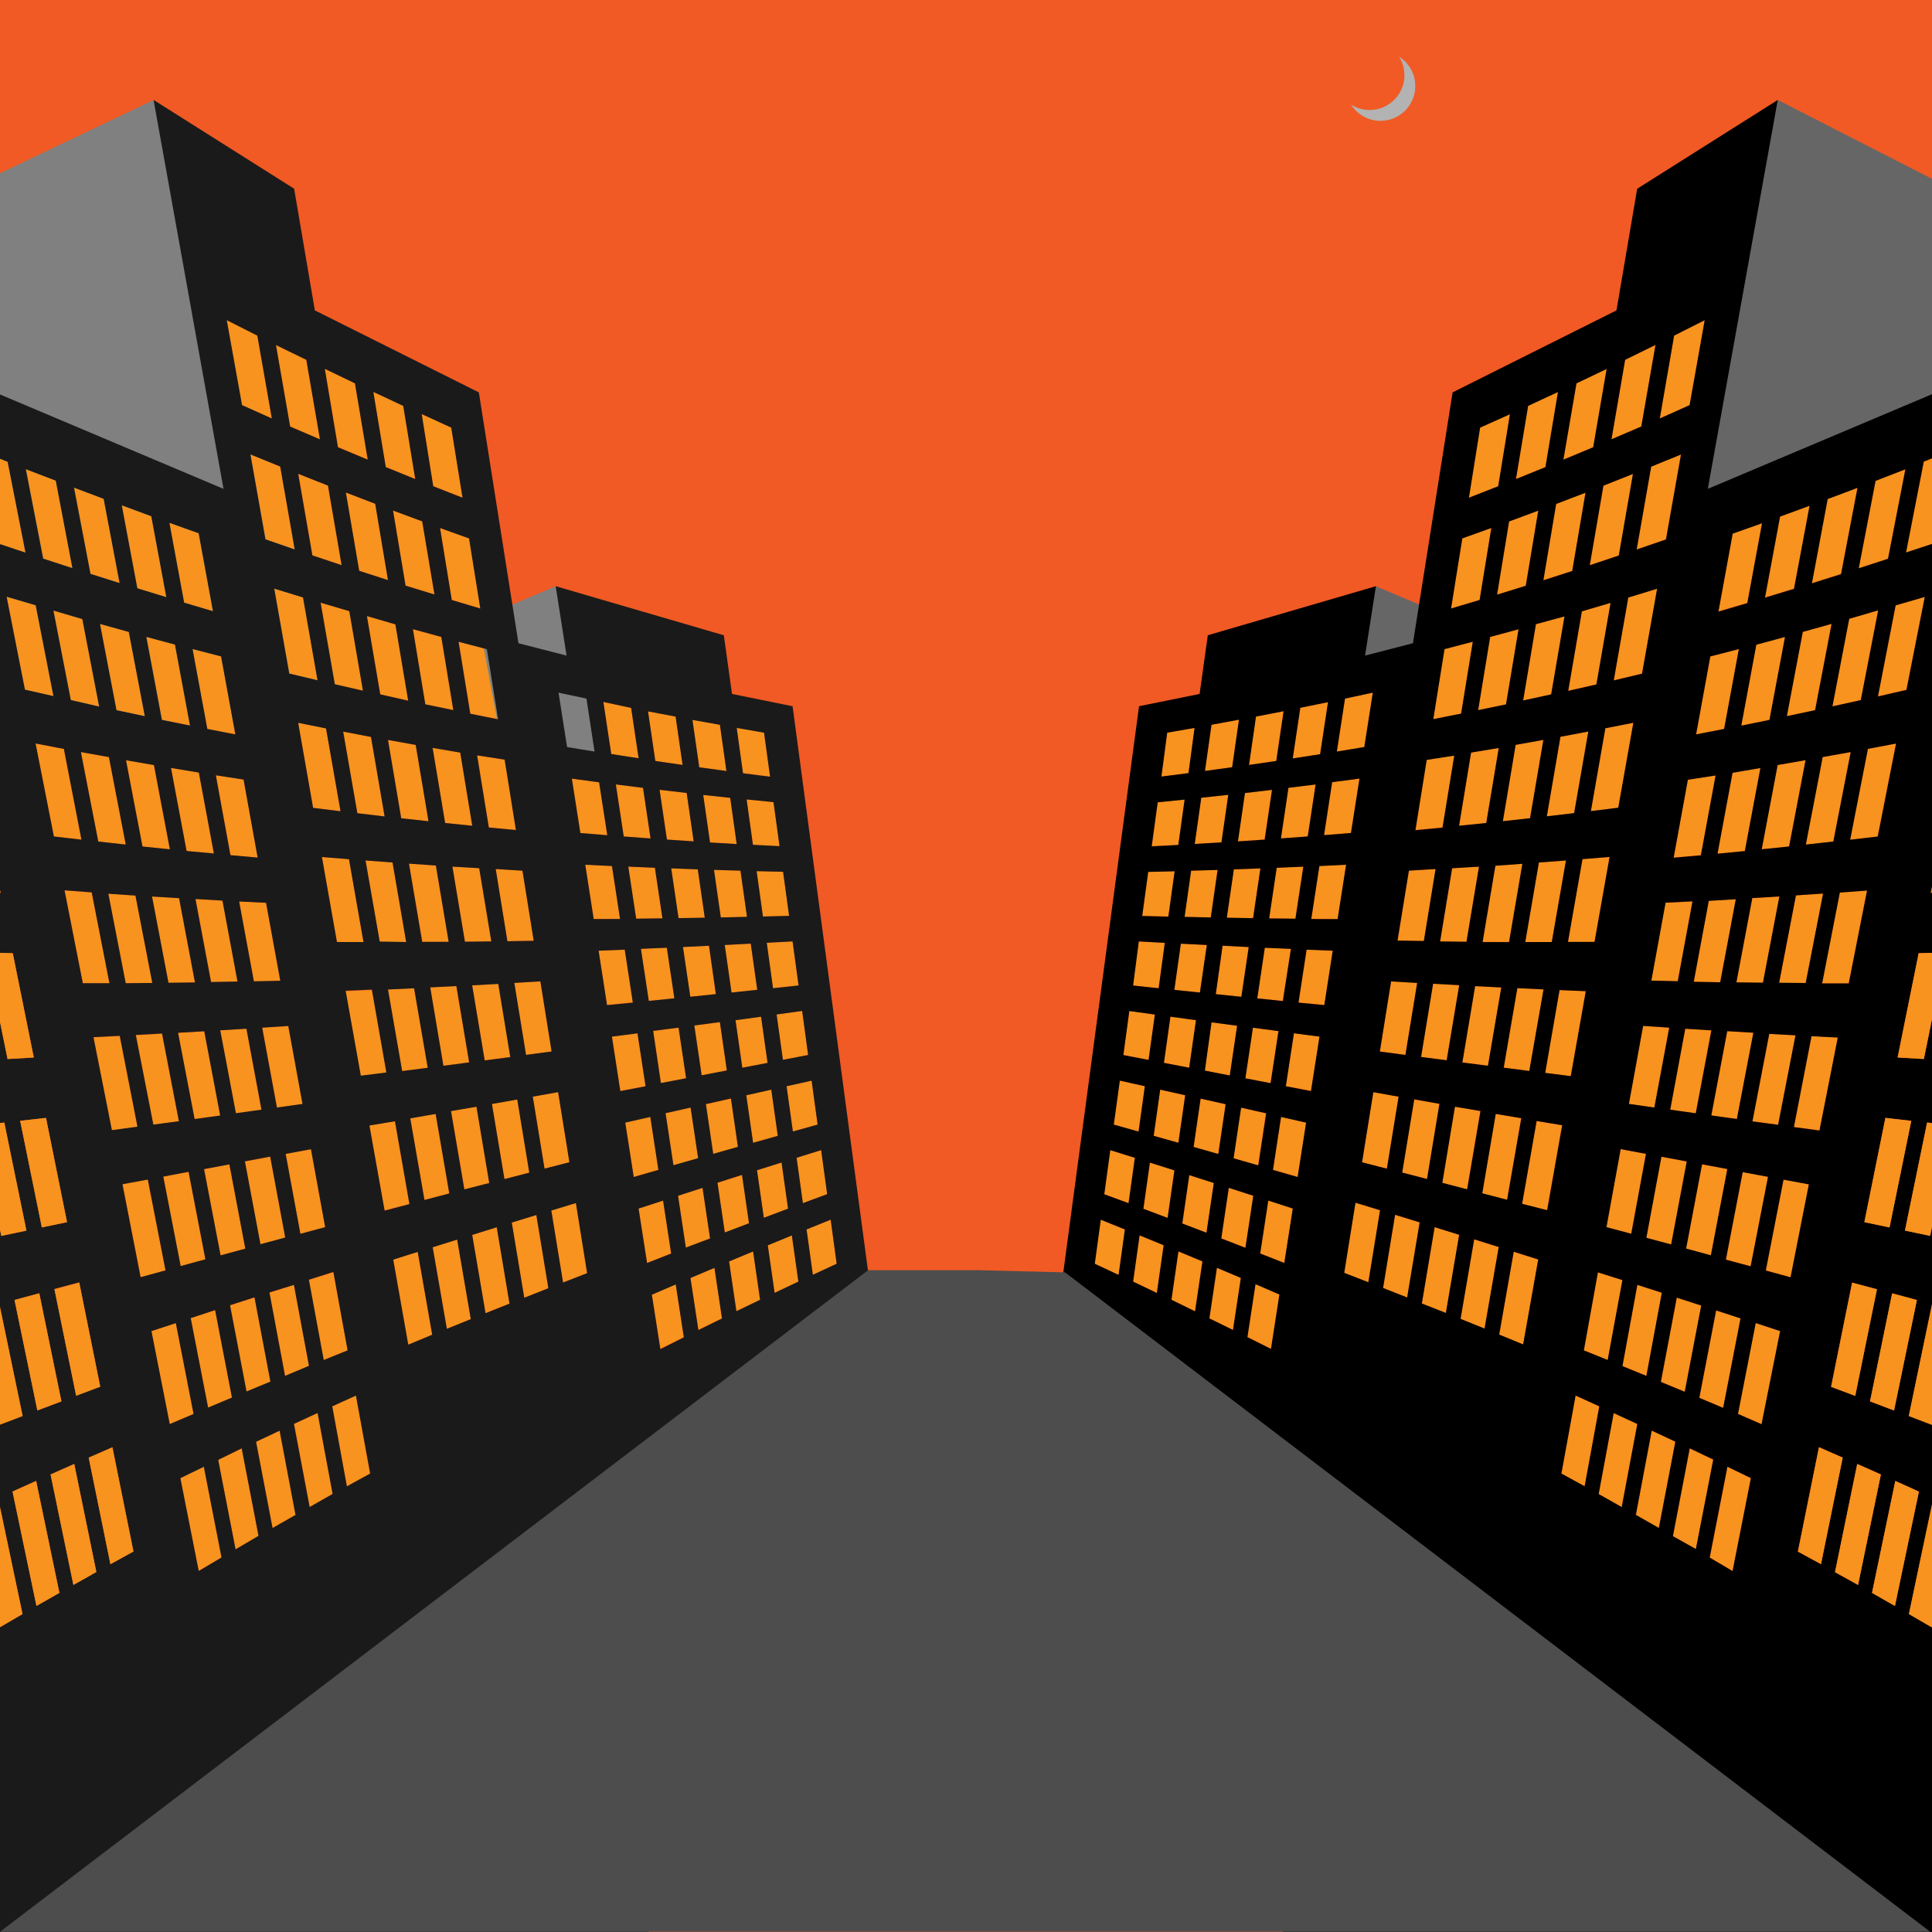 <svg id="Layer_1" data-name="Layer 1" xmlns="http://www.w3.org/2000/svg" viewBox="0 0 453.54 453.54"><defs><style>.cls-1{fill:#f15a24;}.cls-2{fill:#666;}.cls-3{fill:gray;}.cls-4{fill:#f7931e;}.cls-5{fill:#1a1a1a;}.cls-6{fill:#4d4d4d;}.cls-7{fill:#b3b3b3;}</style></defs><title>Artboard 3</title><rect class="cls-1" width="453.54" height="453.54"/><polygon class="cls-2" points="322.96 137.61 319.14 158.33 337.03 158.33 336.83 143.48 322.96 137.61"/><polygon class="cls-2" points="417.32 23.46 453.54 41.98 453.54 103.08 392.89 124.67 417.32 23.46"/><polygon class="cls-3" points="36.08 23.46 0 40.67 0 168.13 83.17 170.84 36.08 23.46"/><polygon class="cls-4" points="280.47 170.84 274.04 171.96 272.63 182.3 278.99 181.49 280.47 170.84"/><polygon class="cls-4" points="290.85 168.96 284.4 170.14 282.87 180.98 289.25 180.11 290.85 168.96"/><polygon class="cls-4" points="301.28 166.95 294.8 168.21 293.16 179.56 299.56 178.63 301.28 166.95"/><polygon class="cls-4" points="311.75 164.83 305.25 166.16 303.48 178.04 309.91 177.05 311.75 164.83"/><polygon class="cls-4" points="322.27 162.6 315.74 164 313.84 176.43 320.29 175.37 322.27 162.6"/><polygon class="cls-4" points="278.13 187.67 271.81 188.3 270.39 198.64 276.64 198.32 278.13 187.67"/><polygon class="cls-4" points="286.73 197.74 288.33 186.58 281.99 187.27 280.46 198.11 286.73 197.74"/><polygon class="cls-4" points="296.84 197.09 298.56 185.41 292.21 186.15 290.56 197.5 296.84 197.09"/><polygon class="cls-4" points="306.99 196.36 308.84 184.14 302.46 184.94 300.69 196.82 306.99 196.36"/><polygon class="cls-4" points="317.16 195.55 319.14 182.78 312.74 183.63 310.84 196.06 317.16 195.55"/><polygon class="cls-4" points="275.78 204.49 269.58 204.64 268.16 214.98 274.3 215.14 275.78 204.49"/><polygon class="cls-4" points="278.05 215.23 284.2 215.37 285.8 204.21 279.58 204.39 278.05 215.23"/><polygon class="cls-4" points="295.85 203.86 289.61 204.09 287.96 215.44 294.13 215.54 295.85 203.86"/><polygon class="cls-4" points="305.92 203.44 299.66 203.71 297.89 215.59 304.07 215.66 305.92 203.44"/><polygon class="cls-4" points="309.74 203.26 307.85 215.69 314.04 215.72 316.01 202.95 309.74 203.26"/><polygon class="cls-4" points="273.44 221.32 267.34 220.98 265.93 231.32 271.95 231.97 273.44 221.32"/><polygon class="cls-4" points="275.64 232.36 281.68 232.99 283.27 221.84 277.17 221.52 275.64 232.36"/><polygon class="cls-4" points="285.37 233.38 291.41 233.99 293.13 222.31 287.01 222.02 285.37 233.38"/><polygon class="cls-4" points="303 222.74 296.87 222.48 295.1 234.36 301.15 234.96 303 222.74"/><polygon class="cls-4" points="304.85 235.32 310.91 235.9 312.88 223.13 306.75 222.9 304.85 235.32"/><polygon class="cls-4" points="271.1 238.14 265.11 237.31 263.7 247.65 269.61 248.79 271.1 238.14"/><polygon class="cls-4" points="280.75 239.46 274.76 238.65 273.23 249.49 279.15 250.62 280.75 239.46"/><polygon class="cls-4" points="290.41 240.76 284.41 239.96 282.77 251.31 288.69 252.44 290.41 240.76"/><polygon class="cls-4" points="300.08 242.05 294.07 241.25 292.31 253.13 298.23 254.26 300.08 242.05"/><polygon class="cls-4" points="301.85 254.95 307.78 256.08 309.76 243.31 303.75 242.53 301.85 254.95"/><polygon class="cls-4" points="268.75 254.97 262.88 253.65 261.46 263.99 267.27 265.62 268.75 254.97"/><polygon class="cls-4" points="270.82 266.61 276.62 268.25 278.22 257.09 272.35 255.77 270.82 266.61"/><polygon class="cls-4" points="287.69 259.22 281.81 257.9 280.17 269.25 285.97 270.9 287.69 259.22"/><polygon class="cls-4" points="297.16 261.35 291.28 260.02 289.51 271.91 295.31 273.57 297.16 261.35"/><polygon class="cls-4" points="298.85 274.59 304.65 276.26 306.63 263.49 300.75 262.16 298.85 274.59"/><polygon class="cls-4" points="260.64 269.99 259.23 280.33 264.93 282.44 266.41 271.79 260.64 269.99"/><polygon class="cls-4" points="269.93 272.9 268.41 283.74 274.1 285.87 275.69 274.72 269.93 272.9"/><polygon class="cls-4" points="279.22 275.83 277.57 287.19 283.25 289.35 284.97 277.67 279.22 275.83"/><polygon class="cls-4" points="288.49 278.8 286.72 290.68 292.39 292.87 294.24 280.65 288.49 278.8"/><polygon class="cls-4" points="295.85 294.22 301.52 296.44 303.5 283.66 297.75 281.79 295.85 294.22"/><polygon class="cls-4" points="257 296.67 262.59 299.27 264.07 288.62 258.41 286.33 257 296.67"/><polygon class="cls-4" points="266 300.86 271.57 303.5 273.17 292.34 267.52 290.02 266 300.86"/><polygon class="cls-4" points="274.97 305.12 280.53 307.8 282.25 296.12 276.62 293.77 274.97 305.12"/><polygon class="cls-4" points="283.93 309.45 289.47 312.17 291.32 299.95 285.69 297.57 283.93 309.45"/><polygon class="cls-4" points="292.86 313.85 298.39 316.62 300.37 303.84 294.75 301.42 292.86 313.85"/><polygon class="cls-4" points="354.44 97.2 347.46 100.34 344.81 116.8 351.69 114.11 354.44 97.2"/><polygon class="cls-4" points="365.76 91.99 358.73 95.25 355.9 112.42 362.82 109.62 365.76 91.99"/><polygon class="cls-4" points="377.16 86.58 370.08 89.96 367.06 107.87 374.03 104.96 377.16 86.58"/><polygon class="cls-4" points="388.63 80.97 381.5 84.47 378.3 103.14 385.3 100.12 388.63 80.97"/><polygon class="cls-4" points="400.18 75.16 393 78.79 389.6 98.24 396.64 95.1 400.18 75.16"/><polygon class="cls-4" points="350.09 123.91 343.28 126.35 340.63 142.81 347.34 140.81 350.09 123.91"/><polygon class="cls-4" points="351.44 139.56 358.18 137.48 361.12 119.85 354.27 122.39 351.44 139.56"/><polygon class="cls-4" points="362.31 136.18 369.08 134 372.21 115.62 365.32 118.26 362.31 136.18"/><polygon class="cls-4" points="373.23 132.65 380.04 130.38 383.37 111.23 376.44 113.97 373.23 132.65"/><polygon class="cls-4" points="387.62 109.52 384.21 128.97 391.06 126.61 394.59 106.67 387.62 109.52"/><polygon class="cls-4" points="345.74 150.61 339.1 152.35 336.45 168.82 342.99 167.52 345.74 150.61"/><polygon class="cls-4" points="346.98 166.7 353.54 165.34 356.48 147.7 349.81 149.53 346.98 166.7"/><polygon class="cls-4" points="357.56 164.48 364.14 163.04 367.27 144.66 360.57 146.56 357.56 164.48"/><polygon class="cls-4" points="368.17 162.14 374.79 160.64 378.11 141.49 371.38 143.47 368.17 162.14"/><polygon class="cls-4" points="378.84 159.69 385.48 158.11 389.01 138.17 382.24 140.25 378.84 159.69"/><polygon class="cls-4" points="341.39 177.32 334.92 178.36 332.28 194.82 338.63 194.22 341.39 177.32"/><polygon class="cls-4" points="342.52 193.84 348.9 193.2 351.84 175.56 345.35 176.67 342.52 193.84"/><polygon class="cls-4" points="362.33 173.7 355.81 174.87 352.8 192.78 359.2 192.09 362.33 173.7"/><polygon class="cls-4" points="366.31 172.97 363.11 191.64 369.53 190.9 372.86 171.74 366.31 172.97"/><polygon class="cls-4" points="383.43 169.68 376.86 170.97 373.46 190.42 379.89 189.62 383.43 169.68"/><polygon class="cls-4" points="337.03 204.03 330.74 204.37 328.1 220.83 334.28 220.93 337.03 204.03"/><polygon class="cls-4" points="338.06 220.98 344.26 221.05 347.19 203.42 340.88 203.81 338.06 220.98"/><polygon class="cls-4" points="348.05 221.09 354.25 221.13 357.38 202.75 351.06 203.17 348.05 221.09"/><polygon class="cls-4" points="367.6 202 361.25 202.47 358.05 221.14 364.27 221.15 367.6 202"/><polygon class="cls-4" points="377.85 201.18 371.48 201.7 368.08 221.15 374.31 221.12 377.85 201.18"/><polygon class="cls-4" points="332.68 230.73 326.56 230.37 323.92 246.83 329.93 247.63 332.68 230.73"/><polygon class="cls-4" points="342.56 231.28 336.42 230.94 333.6 248.12 339.62 248.91 342.56 231.28"/><polygon class="cls-4" points="352.44 231.79 346.3 231.47 343.29 249.39 349.31 250.17 352.44 231.79"/><polygon class="cls-4" points="362.34 232.26 356.19 231.97 352.99 250.64 359.01 251.41 362.34 232.26"/><polygon class="cls-4" points="372.26 232.69 366.1 232.42 362.7 251.87 368.73 252.63 372.26 232.69"/><polygon class="cls-4" points="325.57 274.34 328.33 257.44 322.38 256.38 319.74 272.84 325.57 274.34"/><polygon class="cls-4" points="329.14 275.26 334.97 276.77 337.91 259.14 331.96 258.08 329.14 275.26"/><polygon class="cls-4" points="347.5 260.83 341.55 259.78 338.54 277.69 344.37 279.21 347.5 260.83"/><polygon class="cls-4" points="357.09 262.51 351.13 261.47 347.93 280.14 353.76 281.66 357.09 262.51"/><polygon class="cls-4" points="360.73 263.15 357.32 282.6 363.15 284.13 366.68 264.19 360.73 263.15"/><polygon class="cls-4" points="315.56 298.85 321.22 301.05 323.98 284.14 318.2 282.39 315.56 298.85"/><polygon class="cls-4" points="324.68 302.4 330.33 304.63 333.27 286.99 327.5 285.22 324.68 302.4"/><polygon class="cls-4" points="333.78 306 339.43 308.25 342.56 289.87 336.79 288.08 333.78 306"/><polygon class="cls-4" points="342.87 309.64 348.5 311.92 351.83 292.77 346.07 290.97 342.87 309.64"/><polygon class="cls-4" points="351.94 313.33 357.56 315.64 361.1 295.7 355.35 293.88 351.94 313.33"/><polygon class="cls-4" points="413.66 122.73 406.77 125.18 403.43 143.48 410.2 141.49 413.66 122.73"/><polygon class="cls-4" points="424.82 118.67 417.89 121.21 414.35 140.24 421.16 138.17 424.82 118.67"/><polygon class="cls-4" points="436.04 114.47 429.06 117.1 425.33 136.88 432.17 134.72 436.04 114.47"/><polygon class="cls-4" points="447.31 110.11 440.31 112.83 436.36 133.38 443.23 131.14 447.31 110.11"/><polygon class="cls-4" points="447.44 129.74 453.54 127.69 453.54 107.64 451.61 108.41 447.44 129.74"/><polygon class="cls-4" points="404.74 171.12 408.2 152.36 401.5 154.1 398.16 172.4 404.74 171.12"/><polygon class="cls-4" points="408.77 170.31 415.38 168.97 419.04 149.47 412.31 151.28 408.77 170.31"/><polygon class="cls-4" points="419.43 168.13 426.06 166.72 429.93 146.46 423.17 148.35 419.43 168.13"/><polygon class="cls-4" points="434.07 145.29 430.13 165.83 436.79 164.36 440.87 143.33 434.07 145.29"/><polygon class="cls-4" points="440.87 163.44 447.55 161.9 451.86 140.08 445.03 142.11 440.87 163.44"/><polygon class="cls-4" points="392.89 201.32 399.28 200.75 402.74 181.99 396.23 183.02 392.89 201.32"/><polygon class="cls-4" points="403.19 200.38 409.6 199.77 413.26 180.27 406.73 181.35 403.19 200.38"/><polygon class="cls-4" points="413.53 199.38 419.96 198.71 423.82 178.46 417.26 179.6 413.53 199.38"/><polygon class="cls-4" points="423.89 198.29 430.34 197.58 434.42 176.56 427.84 177.75 423.89 198.29"/><polygon class="cls-4" points="445.06 174.56 438.45 175.81 434.28 197.14 440.75 196.38 445.06 174.56"/><polygon class="cls-4" points="387.62 230.24 393.82 230.38 397.28 211.62 390.96 211.94 387.62 230.24"/><polygon class="cls-4" points="397.61 230.45 403.82 230.56 407.48 211.07 401.14 211.42 397.61 230.45"/><polygon class="cls-4" points="407.63 230.63 413.85 230.71 417.72 210.46 411.36 210.84 407.63 230.63"/><polygon class="cls-4" points="427.97 209.78 421.6 210.21 417.66 230.75 423.89 230.81 427.97 209.78"/><polygon class="cls-4" points="431.87 209.5 427.71 230.83 433.96 230.86 438.26 209.04 431.87 209.5"/><polygon class="cls-4" points="391.81 241.25 385.68 240.85 382.35 259.16 388.36 260.01 391.81 241.25"/><polygon class="cls-4" points="392.03 260.52 398.05 261.36 401.7 241.87 395.56 241.49 392.03 260.52"/><polygon class="cls-4" points="401.72 261.87 407.74 262.7 411.61 242.45 405.46 242.09 401.72 261.87"/><polygon class="cls-4" points="421.53 243 415.37 242.66 411.42 263.21 417.45 264.03 421.53 243"/><polygon class="cls-4" points="431.46 243.52 425.29 243.2 421.13 264.53 427.16 265.34 431.46 243.52"/><polygon class="cls-4" points="386.36 270.88 380.41 269.77 377.08 288.08 382.9 289.64 386.36 270.88"/><polygon class="cls-4" points="395.93 272.67 389.98 271.56 386.45 290.59 392.27 292.16 395.93 272.67"/><polygon class="cls-4" points="395.82 293.12 401.64 294.7 405.5 274.45 399.56 273.34 395.82 293.12"/><polygon class="cls-4" points="415.08 276.23 409.13 275.12 405.19 295.67 411 297.25 415.08 276.23"/><polygon class="cls-4" points="418.71 276.9 414.55 298.23 420.36 299.82 424.66 278 418.71 276.9"/><polygon class="cls-4" points="380.89 300.51 375.14 298.69 371.81 317 377.44 319.27 380.89 300.51"/><polygon class="cls-4" points="390.15 303.47 384.4 301.63 380.87 320.66 386.49 322.96 390.15 303.47"/><polygon class="cls-4" points="399.39 306.44 393.66 304.59 389.92 324.37 395.53 326.69 399.39 306.44"/><polygon class="cls-4" points="408.63 309.45 402.9 307.58 398.95 328.12 404.55 330.48 408.63 309.45"/><polygon class="cls-4" points="407.97 331.92 413.56 334.31 417.86 312.48 412.13 310.6 407.97 331.92"/><polygon class="cls-4" points="369.87 327.61 366.54 345.92 371.97 348.9 375.43 330.14 369.87 327.61"/><polygon class="cls-4" points="378.82 331.7 375.29 350.73 380.71 353.76 384.37 334.26 378.82 331.7"/><polygon class="cls-4" points="387.75 335.84 384.02 355.62 389.42 358.69 393.29 338.44 387.75 335.84"/><polygon class="cls-4" points="396.67 340.04 392.72 360.58 398.1 363.7 402.19 342.67 396.67 340.04"/><polygon class="cls-4" points="401.39 365.62 406.76 368.79 411.06 346.96 405.56 344.29 401.39 365.62"/><path d="M410.66,60.55l.93-5.17,5.74-31.91-33,20.84-4.86,28.55L341,92.11,331.69,151l-11.24,2.9L323,137.61l-39.47,11.52-1.92,13.77-14.22,2.89L238.75,379.9,287,434.08l14.24,19.46H453.54V381.73l-.06.29-5.36-3.12,5.42-25.72V334.49l-5.45-2.08,5.45-26.23V288l-.43,2.1-5.91-1.24,5.19-25.36,1.15.13V239.24l-1.91,9.37-6.16-.36,4.94-24.47,3.13-.09V209.56l-.27,0,.27-1.34V127.69l-6.09,2,4.16-21.33,1.93-.77V92.54l-52.63,22.22ZM393,78.79l7.18-3.63L396.64,95.1l-7,3.14ZM333.6,248.12l2.82-17.18,6.13.33-2.94,17.63Zm4.31,11L335,276.77l-5.83-1.51L332,258.08Zm75.94-28.43-6.23-.08,3.73-19.78,6.36-.39Zm7.75-20.5,6.37-.43-4.08,21-6.24-.06Zm-10,32.24-3.87,20.25-6-.83,3.74-19.78Zm-6.11,32-3.86,20.25-5.81-1.58,3.74-19.78Zm-34-72.75,6.36-.51-3.53,19.94-6.24,0Zm-8.37-10.05,3.2-18.67,6.54-1.23-3.33,19.15Zm10.34-1.22,3.4-19.45,6.57-1.29-3.54,19.94Zm7,79.35,5.94,1.11-3.46,18.76-5.82-1.56Zm1.93-10.62,3.34-18.3,6.13.4L388.36,260Zm7.64,12.4,5.94,1.11-3.66,19.49-5.82-1.57Zm8.06-10.2-6-.84,3.53-19,6.14.38Zm-4.23-31-6.2-.14,3.34-18.3,6.32-.31ZM384.21,129l3.41-19.45,7-2.85-3.53,19.94Zm4.8,9.21-3.54,19.94-6.64,1.58,3.41-19.45Zm-9-7.79-6.81,2.27,3.2-18.67,6.93-2.75Zm-1.93,11.11-3.33,19.15-6.61,1.51,3.2-18.67Zm-9-7.48-6.77,2.18,3-17.92,6.89-2.64Zm-1.81,10.66L364.14,163l-6.58,1.44,3-17.92ZM352.8,192.78l3-17.92,6.51-1.17-3.13,18.38Zm4.58,10-3.13,18.38-6.21,0,3-17.92Zm.8-65.27-6.74,2.09,2.82-17.18,6.85-2.54Zm-1.7,10.22-2.94,17.63L347,166.7l2.82-17.18Zm-4.64,27.86L348.9,193.2l-6.38.65,2.82-17.18Zm-4.64,27.86-2.94,17.63-6.19-.07,2.82-17.18Zm-5.65,56.36,6,1-3.13,18.38-5.83-1.52Zm1.74-10.39,3-17.92,6.14.31-3.13,18.38Zm7.84,12.08,6,1-3.33,19.15-5.83-1.53ZM353,250.64l3.2-18.67,6.15.29L359,251.41Zm5.06-29.5,3.2-18.67,6.35-.47-3.33,19.15Zm8.05,11.28,6.16.26-3.53,19.94-6-.76Zm9,66.27,5.75,1.82-3.46,18.75L371.81,317Zm9.26,2.94,5.74,1.84L386.49,323l-5.62-2.3Zm9.25,3,5.74,1.85-3.87,20.25-5.61-2.32Zm9.24,3,5.73,1.87-4.08,21-5.6-2.35Zm2.29-11.92,3.95-20.54,5.94,1.1-4.08,21Zm6.23-32.46,3.95-20.54,6.16.34-4.08,21Zm13.87-20,6.17.32-4.3,21.83-6-.81Zm9.51,57.88,5.82,1.56-5.09,25-5.66-2.11ZM434,230.86l-6.25,0,4.16-21.33,6.39-.47Zm.33-33.73,4.17-21.33,6.61-1.25-4.3,21.83Zm2.5-32.78-6.66,1.47,3.94-20.55,6.8-2Zm-2.37,12.2-4.08,21-6.45.71,3.95-20.54Zm-8.36-9.84-6.63,1.41,3.74-19.78,6.76-1.88Zm-2.24,11.74L420,198.71l-6.43.66,3.74-19.78ZM415.38,169l-6.61,1.35,3.53-19,6.73-1.81Zm-2.12,11.3-3.66,19.49-6.41.62,3.53-19Zm-5.78,30.8-3.66,19.49-6.21-.11,3.53-19Zm-8.2-10.32-6.39.57,3.34-18.3,6.51-1ZM381.5,84.47l7.13-3.5-3.33,19.15-7,3ZM370.08,90l7.08-3.38L374,105l-7,2.91Zm-11.35,5.29,7-3.26-2.94,17.63-6.92,2.81Zm-11.27,5.1,7-3.14-2.75,16.9-6.88,2.7Zm-4.18,26,6.81-2.44-2.75,16.9-6.7,2Zm-4.18,26,6.64-1.74L343,167.52l-6.53,1.3Zm-4.18,26,6.47-1-2.76,16.9-6.36.6Zm-4.18,26L337,204l-2.75,16.9-6.18-.1Zm-4.18,26,6.12.36-2.76,16.9-6-.8Zm1.76,27.06-2.75,16.9-5.83-1.5,2.65-16.46ZM315.74,164l6.53-1.4-2,12.77-6.45,1.06Zm3.4,18.77-2,12.77-6.32.51,1.9-12.43Zm-13.89-16.61,6.5-1.33-1.85,12.22-6.43,1Zm3.59,18L307,196.36l-6.3.46,1.77-11.88Zm-35.61,65.35,1.53-10.84,6,.82-1.6,11.16Zm5,7.6-1.6,11.16-5.8-1.63,1.53-10.84Zm14.91-34.78L291.41,234l-6-.62L287,222ZM288,215.44l1.65-11.35,6.24-.23-1.72,11.68Zm-3.76-.07-6.15-.13,1.53-10.84,6.22-.18Zm-.93,6.47L281.68,233l-6-.63,1.53-10.84Zm-1.46,36.06,5.88,1.32L286,270.9l-5.8-1.65Zm1-6.58L284.41,240l6,.8-1.72,11.68Zm8.51,8.71,5.88,1.32-1.85,12.22-5.8-1.66Zm1-6.89,1.77-11.88,6,.79-1.85,12.22Zm2.79-18.77,1.77-11.88,6.13.26L301.15,235Zm2.79-18.77,1.77-11.88,6.25-.27-1.85,12.22Zm-3.09-47.38,6.48-1.26-1.72,11.68-6.4.93Zm3.76,17.2-1.72,11.68-6.28.42,1.65-11.35ZM284.4,170.14l6.45-1.19-1.6,11.16-6.38.87ZM282,187.27l6.34-.68-1.6,11.16-6.27.37ZM274,172l6.42-1.11L279,181.49l-6.36.81Zm-2.23,16.34,6.32-.63-1.48,10.65-6.25.32Zm-2.23,16.34,6.21-.14-1.48,10.65-6.14-.16ZM267.34,221l6.1.34L272,232l-6-.65Zm-2.23,16.34,6,.83-1.48,10.65-5.92-1.14Zm-2.23,16.34,5.88,1.31-1.48,10.65L261.46,264Zm-.29,45.61L257,296.67l1.41-10.34,5.66,2.29Zm-3.36-18.93L260.64,270l5.77,1.8-1.48,10.65Zm12.34,23.17L266,300.86,267.52,290l5.65,2.32Zm-3.16-19.76,1.53-10.84,5.76,1.82-1.6,11.16Zm12.13,24.07L275,305.12l1.64-11.35,5.64,2.35Zm-3-20.62,1.64-11.35,5.76,1.84-1.72,11.68Zm11.9,25-5.54-2.72,1.77-11.88,5.62,2.38Zm-2.75-21.49,1.77-11.88,5.75,1.86-1.85,12.22Zm11.67,25.94-5.53-2.77,1.9-12.43,5.61,2.42Zm3.13-20.18-5.66-2.22,1.9-12.43,5.75,1.87Zm3.13-20.18-5.79-1.67,1.9-12.43,5.88,1.33Zm3.13-20.18L301.85,255l1.9-12.43,6,.78Zm3.13-20.18-6.06-.58,1.9-12.43,6.14.24Zm-3.06-20.21,1.9-12.43L316,203l-2,12.77ZM321.22,301l-5.66-2.2,2.64-16.46,5.77,1.76Zm9.11,3.58-5.65-2.23,2.82-17.18,5.77,1.77Zm9.09,3.63L333.78,306l3-17.92,5.76,1.79Zm9.08,3.67-5.63-2.28,3.2-18.67,5.76,1.8Zm9.06,3.72-5.62-2.31,3.41-19.45,5.75,1.82Zm-.24-33,3.41-19.45,6,1-3.53,19.94Zm9.22,63.32,3.34-18.31,5.56,2.53L372,348.9Zm8.75,4.81,3.53-19,5.54,2.56-3.66,19.5Zm8.73,4.89,3.73-19.78,5.54,2.6-3.87,20.25Zm8.7,5L396.67,340l5.52,2.63-4.08,21Zm14,8.2-5.37-3.17,4.16-21.33,5.51,2.67Zm6.8-34.48L408,331.92l4.16-21.33,5.73,1.88Zm1-36.08,4.16-21.33,5.95,1.1-4.3,21.82Zm7.53,66L427,339.74l5.57,2.43-5.09,25Zm8.71,4.83L436,343.67l5.55,2.46-5.36,25.93Zm19.69-18.89L444.84,377l-5.38-3.07,5.46-26.28Zm-.47-45-5.36,25.93L439,329l5.19-25.36Zm-1.32-42.06-5.1,25-5.91-1.24,4.94-24.47Zm3.18-123-4.3,21.82-6.69,1.54L445,142.11Zm-11.55-27.25,7-2.72-4.08,21-6.87,2.24Zm-11.24,4.27,7-2.63-3.86,20.25-6.84,2.16Zm-11.18,4.12,6.93-2.54-3.66,19.49-6.81,2.08Zm-11.12,4,6.89-2.44-3.46,18.75-6.78,2ZM401.5,154.1l6.7-1.73-3.46,18.75-6.58,1.28Z"/><polygon class="cls-4" points="453.54 209.56 453.54 208.25 453.27 209.59 453.54 209.56"/><polygon class="cls-4" points="445.47 248.24 451.63 248.6 453.54 239.24 453.54 223.68 450.41 223.77 445.47 248.24"/><polygon class="cls-4" points="437.67 286.9 443.58 288.14 448.68 263.11 442.61 262.43 437.67 286.9"/><polygon class="cls-4" points="447.19 288.89 453.11 290.13 453.54 288.03 453.54 263.66 452.39 263.53 447.19 288.89"/><polygon class="cls-4" points="440.63 302.65 434.81 301.09 429.87 325.55 435.53 327.67 440.63 302.65"/><polygon class="cls-4" points="438.99 328.96 444.64 331.1 450 305.17 444.18 303.6 438.99 328.96"/><polygon class="cls-4" points="453.54 334.49 453.54 306.18 448.09 332.41 453.54 334.49"/><polygon class="cls-4" points="427.01 339.74 422.07 364.21 427.48 367.2 432.58 342.18 427.01 339.74"/><polygon class="cls-4" points="435.98 343.67 430.78 369.04 436.18 372.07 441.53 346.14 435.98 343.67"/><polygon class="cls-4" points="439.46 373.93 444.84 377 450.47 350.14 444.93 347.65 439.46 373.93"/><polygon class="cls-4" points="453.48 382.01 453.54 381.73 453.54 353.17 448.12 378.9 453.48 382.01"/><polygon class="cls-4" points="180.78 182.3 179.36 171.96 172.94 170.84 174.42 181.49 180.78 182.3"/><polygon class="cls-4" points="170.53 180.98 169 170.14 162.55 168.96 164.15 180.11 170.53 180.98"/><polygon class="cls-4" points="160.25 179.56 158.6 168.21 152.12 166.95 153.84 178.63 160.25 179.56"/><polygon class="cls-4" points="149.92 178.04 148.16 166.16 141.65 164.83 143.5 177.05 149.92 178.04"/><polygon class="cls-4" points="139.56 176.43 137.67 164 131.13 162.6 133.11 175.37 139.56 176.43"/><polygon class="cls-4" points="176.76 198.32 183.01 198.64 181.59 188.3 175.28 187.67 176.76 198.32"/><polygon class="cls-4" points="166.68 197.74 172.94 198.11 171.42 187.27 165.08 186.58 166.68 197.74"/><polygon class="cls-4" points="156.56 197.09 162.84 197.5 161.2 186.15 154.84 185.41 156.56 197.09"/><polygon class="cls-4" points="146.42 196.36 152.72 196.82 150.95 184.94 144.57 184.14 146.42 196.36"/><polygon class="cls-4" points="136.24 195.55 142.56 196.06 140.66 183.63 134.26 182.78 136.24 195.55"/><polygon class="cls-4" points="179.11 215.14 185.24 214.98 183.83 204.64 177.62 204.49 179.11 215.14"/><polygon class="cls-4" points="167.6 204.21 169.21 215.37 175.35 215.23 173.83 204.39 167.6 204.21"/><polygon class="cls-4" points="157.56 203.86 159.28 215.54 165.44 215.44 163.8 204.09 157.56 203.86"/><polygon class="cls-4" points="147.49 203.44 149.34 215.66 155.51 215.59 153.74 203.71 147.49 203.44"/><polygon class="cls-4" points="143.66 203.26 137.39 202.95 139.37 215.72 145.56 215.69 143.66 203.26"/><polygon class="cls-4" points="181.45 231.97 187.47 231.32 186.06 220.98 179.97 221.32 181.45 231.97"/><polygon class="cls-4" points="170.13 221.84 171.73 232.99 177.76 232.36 176.24 221.52 170.13 221.84"/><polygon class="cls-4" points="160.28 222.31 162 233.99 168.04 233.38 166.4 222.02 160.28 222.31"/><polygon class="cls-4" points="158.31 234.36 156.54 222.48 150.41 222.74 152.26 234.96 158.31 234.36"/><polygon class="cls-4" points="146.66 222.9 140.52 223.13 142.5 235.9 148.56 235.32 146.66 222.9"/><polygon class="cls-4" points="183.79 248.79 189.71 247.65 188.3 237.31 182.31 238.14 183.79 248.79"/><polygon class="cls-4" points="172.66 239.46 174.26 250.62 180.18 249.49 178.65 238.65 172.66 239.46"/><polygon class="cls-4" points="170.64 251.31 168.99 239.96 163 240.76 164.72 252.44 170.64 251.31"/><polygon class="cls-4" points="161.1 253.13 159.33 241.25 153.33 242.05 155.18 254.26 161.1 253.13"/><polygon class="cls-4" points="149.66 242.53 143.65 243.31 145.63 256.08 151.56 254.95 149.66 242.53"/><polygon class="cls-4" points="186.13 265.62 191.94 263.99 190.53 253.65 184.65 254.97 186.13 265.62"/><polygon class="cls-4" points="182.59 266.61 181.06 255.77 175.18 257.09 176.78 268.25 182.59 266.61"/><polygon class="cls-4" points="173.24 269.25 171.59 257.9 165.71 259.22 167.44 270.9 173.24 269.25"/><polygon class="cls-4" points="163.89 271.91 162.12 260.02 156.25 261.35 158.09 273.57 163.89 271.91"/><polygon class="cls-4" points="152.66 262.16 146.78 263.49 148.76 276.26 154.55 274.59 152.66 262.16"/><polygon class="cls-4" points="188.48 282.44 194.18 280.33 192.76 269.99 187 271.79 188.48 282.44"/><polygon class="cls-4" points="183.47 272.9 177.71 274.72 179.31 285.87 185 283.74 183.47 272.9"/><polygon class="cls-4" points="175.83 287.19 174.19 275.83 168.43 277.67 170.15 289.35 175.83 287.19"/><polygon class="cls-4" points="164.92 278.8 159.17 280.65 161.01 292.87 166.69 290.68 164.92 278.8"/><polygon class="cls-4" points="155.65 281.79 149.91 283.66 151.89 296.44 157.55 294.22 155.65 281.79"/><polygon class="cls-4" points="190.82 299.27 196.41 296.67 195 286.33 189.34 288.62 190.82 299.27"/><polygon class="cls-4" points="180.24 292.34 181.84 303.5 187.41 300.86 185.88 290.02 180.24 292.34"/><polygon class="cls-4" points="171.15 296.12 172.87 307.8 178.43 305.12 176.79 293.77 171.15 296.12"/><polygon class="cls-4" points="167.71 297.57 162.09 299.95 163.93 312.17 169.48 309.45 167.71 297.57"/><polygon class="cls-4" points="153.04 303.84 155.02 316.62 160.55 313.85 158.65 301.42 153.04 303.84"/><polygon class="cls-4" points="108.59 116.8 105.95 100.34 98.96 97.2 101.72 114.11 108.59 116.8"/><polygon class="cls-4" points="97.5 112.42 94.68 95.25 87.64 91.99 90.58 109.62 97.5 112.42"/><polygon class="cls-4" points="86.34 107.87 83.33 89.96 76.25 86.58 79.38 104.96 86.34 107.87"/><polygon class="cls-4" points="75.11 103.14 71.91 84.47 64.78 80.97 68.11 100.12 75.11 103.14"/><polygon class="cls-4" points="63.81 98.24 60.41 78.79 53.23 75.16 56.76 95.1 63.81 98.24"/><polygon class="cls-4" points="106.07 140.81 112.77 142.81 110.13 126.35 103.31 123.91 106.07 140.81"/><polygon class="cls-4" points="92.28 119.85 95.22 137.48 101.96 139.56 99.14 122.39 92.28 119.85"/><polygon class="cls-4" points="81.19 115.62 84.32 134 91.09 136.18 88.08 118.26 81.19 115.62"/><polygon class="cls-4" points="70.03 111.23 73.36 130.38 80.17 132.65 76.97 113.97 70.03 111.23"/><polygon class="cls-4" points="58.81 106.67 62.34 126.61 69.19 128.97 65.78 109.52 58.81 106.67"/><polygon class="cls-4" points="110.42 167.52 116.95 168.82 114.31 152.35 107.67 150.61 110.42 167.52"/><polygon class="cls-4" points="96.93 147.7 99.86 165.34 106.42 166.7 103.6 149.53 96.93 147.7"/><polygon class="cls-4" points="89.26 163.04 95.85 164.48 92.84 146.56 86.14 144.66 89.26 163.04"/><polygon class="cls-4" points="78.62 160.64 85.23 162.14 82.03 143.47 75.29 141.49 78.62 160.64"/><polygon class="cls-4" points="67.93 158.11 74.57 159.69 71.16 140.25 64.39 138.17 67.93 158.11"/><polygon class="cls-4" points="114.77 194.22 121.13 194.82 118.48 178.36 112.02 177.32 114.77 194.22"/><polygon class="cls-4" points="101.57 175.56 104.51 193.2 110.88 193.84 108.06 176.67 101.57 175.56"/><polygon class="cls-4" points="91.08 173.7 94.21 192.09 100.6 192.78 97.59 174.87 91.08 173.7"/><polygon class="cls-4" points="87.09 172.97 80.55 171.74 83.88 190.9 90.29 191.64 87.09 172.97"/><polygon class="cls-4" points="79.95 190.42 76.54 170.97 69.98 169.68 73.51 189.62 79.95 190.42"/><polygon class="cls-4" points="119.13 220.93 125.31 220.83 122.67 204.37 116.37 204.03 119.13 220.93"/><polygon class="cls-4" points="115.34 220.98 112.52 203.81 106.21 203.42 109.15 221.05 115.34 220.98"/><polygon class="cls-4" points="105.36 221.09 102.35 203.17 96.02 202.75 99.15 221.13 105.36 221.09"/><polygon class="cls-4" points="92.15 202.47 85.81 202 89.13 221.15 95.35 221.14 92.15 202.47"/><polygon class="cls-4" points="85.33 221.15 81.92 201.7 75.56 201.18 79.09 221.12 85.33 221.15"/><polygon class="cls-4" points="123.48 247.63 129.49 246.83 126.84 230.37 120.72 230.73 123.48 247.63"/><polygon class="cls-4" points="116.98 230.94 110.85 231.28 113.79 248.91 119.81 248.12 116.98 230.94"/><polygon class="cls-4" points="107.1 231.47 100.97 231.79 104.09 250.17 110.11 249.39 107.1 231.47"/><polygon class="cls-4" points="100.41 250.64 97.21 231.97 91.06 232.26 94.39 251.41 100.41 250.64"/><polygon class="cls-4" points="90.71 251.87 87.3 232.42 81.14 232.69 84.68 252.63 90.71 251.87"/><polygon class="cls-4" points="127.83 274.34 133.67 272.84 131.02 256.38 125.08 257.44 127.83 274.34"/><polygon class="cls-4" points="124.27 275.26 121.44 258.08 115.5 259.14 118.43 276.77 124.27 275.26"/><polygon class="cls-4" points="114.87 277.69 111.86 259.78 105.91 260.83 109.04 279.21 114.87 277.69"/><polygon class="cls-4" points="105.47 280.14 102.27 261.47 96.32 262.51 99.65 281.66 105.47 280.14"/><polygon class="cls-4" points="92.68 263.15 86.73 264.19 90.26 284.13 96.08 282.6 92.68 263.15"/><polygon class="cls-4" points="129.43 284.14 132.18 301.05 137.84 298.85 135.2 282.39 129.43 284.14"/><polygon class="cls-4" points="120.14 286.99 123.08 304.63 128.73 302.4 125.9 285.22 120.14 286.99"/><polygon class="cls-4" points="110.85 289.87 113.98 308.25 119.62 306 116.61 288.08 110.85 289.87"/><polygon class="cls-4" points="101.58 292.77 104.9 311.92 110.53 309.64 107.33 290.97 101.58 292.77"/><polygon class="cls-4" points="92.31 295.7 95.84 315.64 101.46 313.33 98.06 293.88 92.31 295.7"/><polygon class="cls-4" points="49.97 143.48 46.64 125.18 39.74 122.73 43.2 141.49 49.97 143.48"/><polygon class="cls-4" points="39.05 140.24 35.52 121.21 28.59 118.67 32.24 138.17 39.05 140.24"/><polygon class="cls-4" points="28.07 136.88 24.34 117.1 17.37 114.47 21.23 134.72 28.07 136.88"/><polygon class="cls-4" points="17.05 133.38 13.1 112.83 6.09 110.11 10.17 131.14 17.05 133.38"/><polygon class="cls-4" points="1.8 108.41 0 107.69 0 127.74 5.96 129.74 1.8 108.41"/><polygon class="cls-4" points="48.66 171.12 55.24 172.4 51.91 154.1 45.2 152.36 48.66 171.12"/><polygon class="cls-4" points="34.37 149.47 38.02 168.97 44.63 170.31 41.1 151.28 34.37 149.47"/><polygon class="cls-4" points="23.48 146.46 27.34 166.72 33.98 168.13 30.24 148.35 23.48 146.46"/><polygon class="cls-4" points="12.54 143.33 16.62 164.36 23.28 165.83 19.33 145.29 12.54 143.33"/><polygon class="cls-4" points="8.38 142.11 1.55 140.08 5.85 161.9 12.54 163.44 8.38 142.11"/><polygon class="cls-4" points="50.67 181.99 54.12 200.75 60.52 201.32 57.18 183.02 50.67 181.99"/><polygon class="cls-4" points="40.15 180.27 43.8 199.77 50.21 200.38 46.68 181.35 40.15 180.27"/><polygon class="cls-4" points="33.45 198.71 39.88 199.38 36.14 179.6 29.58 178.46 33.45 198.71"/><polygon class="cls-4" points="23.07 197.58 29.51 198.29 25.57 177.75 18.98 176.56 23.07 197.58"/><polygon class="cls-4" points="12.65 196.38 19.12 197.14 14.96 175.81 8.35 174.56 12.65 196.38"/><polygon class="cls-4" points="65.79 230.24 62.45 211.94 56.13 211.62 59.59 230.38 65.79 230.24"/><polygon class="cls-4" points="49.58 230.56 55.79 230.45 52.26 211.42 45.92 211.07 49.58 230.56"/><polygon class="cls-4" points="45.78 230.63 42.04 210.84 35.69 210.46 39.55 230.71 45.78 230.63"/><polygon class="cls-4" points="25.43 209.78 29.51 230.81 35.75 230.75 31.8 210.21 25.43 209.78"/><polygon class="cls-4" points="25.7 230.83 21.53 209.5 15.15 209.04 19.45 230.86 25.7 230.83"/><polygon class="cls-4" points="67.72 240.85 61.59 241.25 65.05 260.01 71.06 259.16 67.72 240.85"/><polygon class="cls-4" points="55.36 261.36 61.37 260.52 57.84 241.49 51.7 241.87 55.36 261.36"/><polygon class="cls-4" points="51.68 261.87 47.95 242.09 41.8 242.45 45.66 262.7 51.68 261.87"/><polygon class="cls-4" points="41.98 263.21 38.04 242.66 31.88 243 35.96 264.03 41.98 263.21"/><polygon class="cls-4" points="32.28 264.53 28.11 243.2 21.95 243.52 26.25 265.34 32.28 264.53"/><polygon class="cls-4" points="76.33 288.08 72.99 269.77 67.05 270.88 70.51 289.64 76.33 288.08"/><polygon class="cls-4" points="66.95 290.59 63.42 271.56 57.48 272.67 61.14 292.16 66.95 290.59"/><polygon class="cls-4" points="57.58 293.12 53.85 273.34 47.9 274.45 51.77 294.7 57.58 293.12"/><polygon class="cls-4" points="48.22 295.67 44.27 275.12 38.33 276.23 42.41 297.25 48.22 295.67"/><polygon class="cls-4" points="34.69 276.9 28.75 278 33.05 299.82 38.86 298.23 34.69 276.9"/><polygon class="cls-4" points="81.6 317 78.26 298.69 72.51 300.51 75.97 319.27 81.6 317"/><polygon class="cls-4" points="72.53 320.66 69 301.63 63.26 303.47 66.92 322.96 72.53 320.66"/><polygon class="cls-4" points="63.48 324.37 59.75 304.59 54.01 306.44 57.88 326.69 63.48 324.37"/><polygon class="cls-4" points="54.45 328.12 50.51 307.58 44.77 309.45 48.85 330.48 54.45 328.12"/><polygon class="cls-4" points="41.27 310.6 35.54 312.48 39.85 334.31 45.44 331.92 41.27 310.6"/><polygon class="cls-4" points="77.97 330.14 81.43 348.9 86.87 345.92 83.53 327.61 77.97 330.14"/><polygon class="cls-4" points="69.04 334.26 72.69 353.76 78.11 350.73 74.58 331.7 69.04 334.26"/><polygon class="cls-4" points="60.12 338.44 63.98 358.69 69.39 355.62 65.65 335.84 60.12 338.44"/><polygon class="cls-4" points="51.22 342.67 55.3 363.7 60.69 360.58 56.74 340.04 51.22 342.67"/><polygon class="cls-3" points="130.45 137.61 112.31 145.33 118.91 180.98 142.56 180.27 130.45 137.61"/><polygon class="cls-4" points="42.34 346.96 46.65 368.79 52.01 365.62 47.85 344.29 42.34 346.96"/><path class="cls-5" d="M214.66,379.9l-28.6-214.11-14.22-2.89-1.92-13.77-39.47-11.52L133,153.9,121.71,151l-9.3-58.89L73.91,72.86,69.05,44.3l-33-20.84,5.74,31.91.93,5.17,9.75,54.22L0,92.6v15.09l1.8.72L6,129.74l-6-2v81.19l.13.66H0v14.11l3,.09,4.94,24.47-6.16.36L0,239.9v23.74l1-.11,5.19,25.36L.3,290.13,0,288.68v18.16l5.31,25.58-5.31,2v19.37L5.28,378.9,0,382v71.57H152.17l14.24-19.46ZM156.54,222.48l1.77,11.88-6,.6-1.85-12.22Zm-7.2-6.82-1.85-12.22,6.25.27,1.77,11.88Zm24.92,35-1.6-11.16,6-.82,1.53,10.84Zm6.8,5.15,1.53,10.84-5.8,1.63-1.6-11.16ZM171.73,233l-1.6-11.16,6.11-.32,1.53,10.84Zm-2.52-17.63-1.6-11.16,6.22.18,1.53,10.84Zm-1.16,18-6,.62-1.72-11.68,6.12-.29Zm-8.76-17.84-1.72-11.68,6.24.23,1.64,11.35Zm0,25.71,1.77,11.88-5.92,1.13L153.33,242ZM162.12,260l1.77,11.88-5.8,1.66-1.85-12.22Zm.87-19.26,6-.8,1.64,11.35-5.92,1.13Zm8.6,17.13,1.64,11.35-5.8,1.65-1.72-11.68Zm2.6,17.94,1.64,11.35-5.68,2.16-1.72-11.68Zm-1.32,32-1.72-11.68,5.64-2.35,1.64,11.35Zm4.84-33.09,5.76-1.82L185,283.74l-5.69,2.14Zm4.13,28.78-1.6-11.16,5.65-2.32,1.53,10.84Zm14.57-6.83-5.59,2.59-1.48-10.65,5.66-2.29Zm-2.23-16.34-5.7,2.11L187,271.79l5.77-1.8ZM191.94,264l-5.81,1.62L184.65,255l5.88-1.31Zm-2.23-16.34-5.92,1.14-1.48-10.65,6-.83ZM186.06,221l1.41,10.34-6,.65L180,221.32Zm-.82-6-6.14.16-1.48-10.65,6.21.14ZM183,198.64l-6.25-.32-1.48-10.65,6.31.63ZM179.36,172l1.42,10.34-6.36-.81-1.48-10.65Zm-6.42,26.15-6.26-.37-1.6-11.16,6.34.68Zm-3.94-28L170.53,181l-6.38-.87L162.55,169Zm-6.16,27.36-6.28-.42-1.72-11.68,6.36.74Zm-4.24-29.29,1.64,11.35-6.4-.93L152.12,167Zm-5.88,28.61-6.3-.46-1.85-12.22,6.38.8Zm-4.56-30.65L149.92,178l-6.43-1-1.85-12.22Zm-5.6,29.89-6.32-.51-2-12.77,6.4.86ZM137.67,164l1.9,12.43-6.45-1.06-2-12.77Zm-4,108.84-5.84,1.5-2.76-16.9,5.95-1.06Zm-4.18-26-6,.8-2.75-16.9,6.12-.36Zm-25-53.64-2.94-17.63,6.49,1.1,2.82,17.18Zm8,10.61L115.34,221l-6.2.07-2.94-17.63Zm-10.17-.63,3,17.92-6.21,0L96,202.74Zm-8.14-11.09L91.08,173.7l6.51,1.17,3,17.92Zm5.66-26.75L96.93,147.7l6.67,1.82,2.82,17.18Zm-4.64-27.86-2.94-17.63,6.85,2.54L102,139.56Zm-2.38,9.09,3,17.92L89.26,163l-3.13-18.38ZM35.69,210.46l6.35.39,3.73,19.78-6.22.08Zm.06,20.29-6.24.06-4.08-21,6.37.43Zm12.2,11.34,3.74,19.78-6,.83L41.8,242.45Zm5.9,31.25,3.74,19.78-5.81,1.58L47.9,274.45Zm4-31.85,3.53,19-6,.84L51.7,241.87Zm-1.71-29.87,6.32.31,3.34,18.3-6.2.14Zm1.35,61,5.94-1.11,3.53,19-5.82,1.57ZM65,260l-3.46-18.75,6.13-.4,3.34,18.3ZM70,169.68,76.54,171l3.4,19.45-6.44-.8Zm3,100.1,3.34,18.3-5.82,1.56-3.46-18.76Zm2.57-68.59,6.36.51,3.4,19.45-6.23,0Zm8.32-10.29-3.33-19.15L87.09,173l3.2,18.67ZM84.32,134l-3.13-18.38,6.89,2.64,3,17.92ZM82,143.47l3.2,18.67-6.61-1.51-3.33-19.15Zm-8.67-13.09L70,111.23,77,114l3.2,18.67Zm-2.2,9.87,3.41,19.45-6.64-1.58-3.53-19.94Zm-8.82-13.64-3.53-19.94,7,2.85L69.19,129Zm-1.83,74.71-6.39-.57L50.67,182l6.51,1Zm-8.26,10.1,3.53,19-6.21.11-3.66-19.49ZM43.8,199.77l-3.66-19.49,6.54,1.08,3.53,19ZM38,169l-3.66-19.49,6.73,1.81,3.53,19ZM36.14,179.6l3.74,19.78-6.43-.66-3.87-20.25Zm-8.8-12.88-3.87-20.25,6.77,1.88L34,168.13Zm-1.77,11,3.95,20.54-6.45-.71-4.08-21Zm-8.95-13.39-4.08-21,6.79,2,3.95,20.55Zm2.5,32.78-6.47-.75-4.3-21.83L15,175.81Zm2.41,12.37,4.16,21.33-6.25,0L15.15,209Zm2,116-5.66,2.11-5.09-25,5.82-1.56Zm-1.59-82,6.17-.32,4.16,21.33-6,.81Zm9.94-.52,6.16-.34L42,263.21,36,264Zm12.39,32.12,3.95,20.54-5.81,1.59-4.08-21Zm6.23,32.46,3.95,20.54-5.6,2.35-4.08-21Zm3.5-1.14,5.74-1.85,3.74,19.78-5.61,2.32Zm9.25-3L69,301.63l3.53,19L66.91,323Zm9.26-3,5.75-1.82L81.6,317,76,319.27Zm8.63-67.83,6.16-.26,3.4,19.45-6,.76Zm8-11.54L85.81,202l6.34.47,3.2,18.67ZM97.21,232l3.2,18.67-6,.77-3.33-19.15Zm5.06,29.5,3.2,18.67-5.83,1.53-3.33-19.15Zm1.82-11.3L101,231.79l6.14-.31,3,17.92Zm7.76,9.61,3,17.91L109,279.21l-3.13-18.38Zm1.93-10.87-2.94-17.63,6.13-.33,2.82,17.18Zm7.65,9.17,2.82,17.18-5.83,1.51-2.94-17.63Zm1.22-53.71,2.64,16.46-6.18.1L116.37,204Zm-1.54-9.54-6.36-.6L112,177.32l6.47,1Zm-4.18-26-6.53-1.3-2.75-16.9,6.64,1.74Zm-4.18-26-6.7-2-2.75-16.9,6.81,2.44Zm-6.82-42.47,2.65,16.46-6.88-2.7L99,97.2Zm-11.27-5.1,2.82,17.18-6.92-2.81L87.64,92ZM83.33,90l3,17.91-7-2.91L76.25,86.58ZM71.91,84.47l3.2,18.67-7-3L64.78,81Zm-11.5-5.68,3.41,19.45-7-3.14L53.23,75.16ZM55.25,172.4l-6.58-1.28L45.2,152.36l6.7,1.73Zm-8.61-47.22L50,143.48l-6.77-2-3.46-18.75Zm-11.12-4,3.53,19-6.81-2.08-3.66-19.49ZM24.34,117.1l3.74,19.78-6.84-2.16-3.87-20.25ZM13.1,112.83,17,133.38l-6.87-2.24-4.08-21ZM5.85,161.9l-4.3-21.82,6.83,2,4.17,21.33ZM4.73,263.11l6.07-.68,4.94,24.47-5.91,1.24ZM3.41,305.17l5.82-1.57L14.42,329,8.77,331.1ZM8.56,377,2.94,350.14l5.55-2.49,5.46,26.28Zm8.67-4.94-5.36-25.93,5.56-2.46L22.62,369Zm8.69-4.87-5.1-25,5.57-2.43,4.94,24.46ZM28.75,278l5.95-1.1,4.16,21.33L33,299.82Zm6.8,34.48,5.73-1.88,4.16,21.33-5.59,2.38Zm11.1,56.31L42.34,347l5.51-2.67L52,365.62Zm8.65-5.08-4.08-21L56.74,340l3.95,20.54Zm8.68-5-3.87-20.25,5.53-2.6,3.73,19.78Zm8.71-4.93L69,334.26l5.55-2.56,3.53,19Zm8.74-4.86L78,330.14l5.56-2.53,3.34,18.31Zm5.29-84.7,6-1,3.4,19.45-5.83,1.54Zm9.12,51.45L92.31,295.7l5.75-1.82,3.4,19.45Zm9.06-3.72-3.33-19.15,5.75-1.8,3.2,18.67Zm9.08-3.67-3.13-18.38,5.76-1.79,3,17.92Zm9.09-3.62L120.14,287l5.77-1.77,2.82,17.18Zm9.11-3.58-2.76-16.9,5.77-1.76,2.64,16.46ZM137.39,203l6.27.31,1.9,12.43-6.19,0Zm3.13,20.18,6.14-.24,1.9,12.43-6.06.58Zm3.13,20.18,6-.78,1.9,12.43-5.93,1.13Zm3.13,20.18,5.88-1.33,1.9,12.43-5.79,1.67Zm3.13,20.18,5.75-1.87,1.9,12.43-5.66,2.22Zm5.11,33-2-12.77,5.61-2.42,1.9,12.43Zm4.15-36,5.75-1.86,1.77,11.88L161,292.87Zm2.92,19.3,5.63-2.38,1.77,11.88-5.54,2.72Z"/><polygon class="cls-4" points="0 208.92 0 209.57 0.13 209.59 0 208.92"/><polygon class="cls-4" points="7.93 248.24 3 223.77 0 223.68 0 239.9 1.77 248.6 7.93 248.24"/><polygon class="cls-4" points="15.73 286.9 10.8 262.43 4.73 263.11 9.82 288.14 15.73 286.9"/><polygon class="cls-4" points="6.21 288.89 1.02 263.53 0 263.64 0 288.68 0.3 290.13 6.21 288.89"/><polygon class="cls-4" points="17.87 327.67 23.53 325.55 18.6 301.09 12.78 302.65 17.87 327.67"/><polygon class="cls-4" points="14.42 328.96 9.22 303.6 3.41 305.17 8.77 331.1 14.42 328.96"/><polygon class="cls-4" points="0 306.83 0 334.44 5.31 332.41 0 306.83"/><polygon class="cls-4" points="20.83 342.18 25.92 367.2 31.33 364.21 26.39 339.74 20.83 342.18"/><polygon class="cls-4" points="11.87 346.14 17.23 372.07 22.62 369.04 17.43 343.67 11.87 346.14"/><polygon class="cls-4" points="2.94 350.14 8.56 377 13.94 373.93 8.48 347.65 2.94 350.14"/><polygon class="cls-4" points="0 353.81 0 381.97 5.29 378.9 0 353.81"/><polygon class="cls-6" points="250.01 298.69 229.17 298.17 226.2 298.17 203.81 298.17 0 453.49 225.95 453.49 227.18 453.49 453.13 453.49 250.01 298.69"/><path class="cls-7" d="M328.43,13.29a8.17,8.17,0,0,1-11.27,11.27,8.17,8.17,0,1,0,11.27-11.27Z"/></svg>